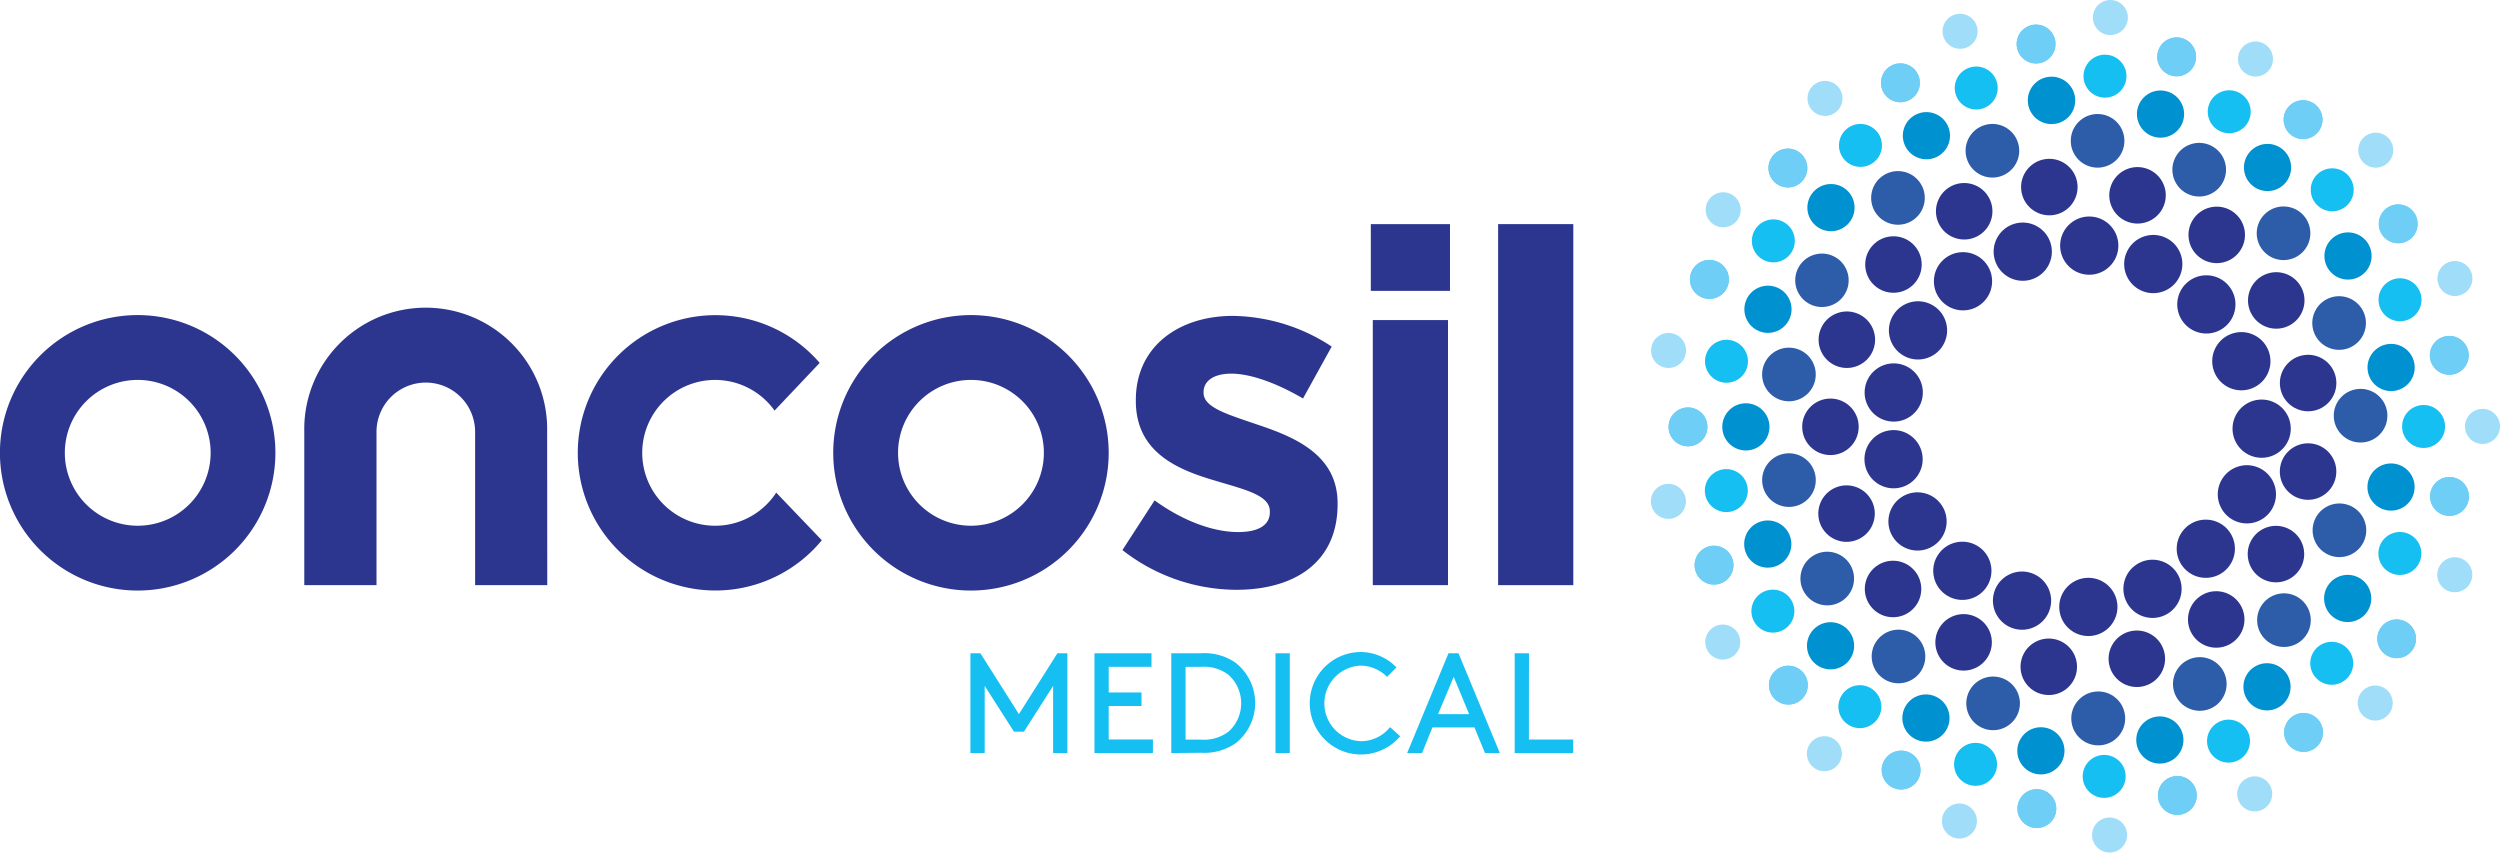 <svg xmlns="http://www.w3.org/2000/svg" viewBox="0 0 402.59 137.29"><defs><style>.cls-1{fill:#2d368f;}.cls-2{fill:#2d5da9;}.cls-3{fill:#0091d0;}.cls-4{fill:#15bff1;}.cls-5{fill:#6ecef5;}.cls-6{fill:#a0ddf9;}</style></defs><title>Asset 1</title><g id="Layer_2" data-name="Layer 2"><g id="Layer_1-2" data-name="Layer 1"><path class="cls-1" d="M156.36,50.74a22.18,22.18,0,1,0,22.18,22.18A22.18,22.18,0,0,0,156.36,50.74Zm0,33.92A11.74,11.74,0,1,1,168.1,72.92,11.74,11.74,0,0,1,156.36,84.66Z"/><path class="cls-1" d="M22.18,50.74A22.18,22.18,0,1,0,44.35,72.92,22.18,22.18,0,0,0,22.18,50.74Zm0,33.92A11.74,11.74,0,1,1,33.92,72.92,11.74,11.74,0,0,1,22.18,84.66Z"/><path class="cls-1" d="M180.75,88.58l5.18-8c4.62,3.35,9.48,5.1,13.46,5.1,3.51,0,5.1-1.27,5.1-3.19v-.16c0-2.63-4.14-3.51-8.84-4.94-6-1.75-12.74-4.54-12.74-12.82v-.16c0-8.68,7-13.54,15.61-13.54a29.55,29.55,0,0,1,15.93,4.94l-4.62,8.36c-4.22-2.47-8.44-4-11.55-4-2.95,0-4.46,1.27-4.46,2.95v.16c0,2.39,4.06,3.5,8.68,5.1,6,2,12.9,4.86,12.9,12.66v.16c0,9.48-7.09,13.78-16.33,13.78A29.91,29.91,0,0,1,180.75,88.58Z"/><path class="cls-1" d="M220.75,36.09H233.5V46.84H220.75Zm.32,15.45h12.11V94.23H221.07Z"/><path class="cls-1" d="M241.25,36.09h12.11V94.23H241.25Z"/><path class="cls-1" d="M88.13,94.23H76.51V69.55a7.94,7.94,0,1,0-15.88,0V94.23H49V69.55a19.56,19.56,0,1,1,39.11,0Z"/><path class="cls-1" d="M125,79.33a11.74,11.74,0,1,1-.27-13.21L132,58.44A22.17,22.17,0,1,0,132.34,87Z"/><circle class="cls-2" cx="376.68" cy="52.01" r="4.32" transform="translate(7.04 141.23) rotate(-21.43)"/><circle class="cls-2" cx="367.72" cy="37.56" r="4.32" transform="translate(71.67 258.87) rotate(-42.61)"/><circle class="cls-2" cx="354.14" cy="27.32" r="4.32" transform="translate(173.23 332.99) rotate(-63.79)"/><circle class="cls-2" cx="337.78" cy="22.68" r="4.32" transform="translate(285.58 357.17) rotate(-84.97)"/><circle class="cls-2" cx="320.85" cy="24.27" r="4.32" transform="translate(5.91 90.21) rotate(-16.15)"/><circle class="cls-2" cx="305.64" cy="31.86" r="4.32" transform="translate(43.29 191.88) rotate(-37.33)"/><circle class="cls-2" cx="294.2" cy="44.44" r="4.32" transform="matrix(0.52, -0.85, 0.85, 0.52, 102.64, 272.1)"/><circle class="cls-2" cx="288.07" cy="60.3" r="4.32" transform="translate(177.2 332.93) rotate(-79.69)"/><circle class="cls-2" cx="288.09" cy="77.3" r="4.32" transform="translate(-9.41 55.73) rotate(-10.87)"/><circle class="cls-2" cx="294.25" cy="93.15" r="4.32" transform="translate(-4.58 170.36) rotate(-32.05)"/><circle class="cls-2" cx="305.72" cy="105.7" r="4.32" transform="translate(38.05 287.34) rotate(-53.23)"/><circle class="cls-2" cx="320.96" cy="113.26" r="4.32" transform="translate(125.61 391.98) rotate(-74.41)"/><circle class="cls-2" cx="335.89" cy="115.81" r="4.32" transform="matrix(1, -0.1, 0.1, 1, -9.58, 33.47)"/><circle class="cls-2" cx="354.24" cy="110.13" r="4.32" transform="translate(-11.63 171.37) rotate(-26.77)"/><circle class="cls-2" cx="367.79" cy="99.86" r="4.32" transform="translate(47.31 306.09) rotate(-47.95)"/><circle class="cls-2" cx="376.72" cy="85.39" r="4.32" transform="translate(162.74 406.98) rotate(-69.13)"/><circle class="cls-2" cx="379.82" cy="68.67" r="4.32" transform="matrix(1, -0.01, 0.01, 1, -0.37, 2.07)"/><circle class="cls-1" cx="304.84" cy="94.83" r="4.55" transform="translate(16.15 231.13) rotate(-42.55)"/><circle class="cls-1" cx="297.36" cy="82.7" r="4.55" transform="translate(-9.69 114.05) rotate(-21.37)"/><circle class="cls-1" cx="316.21" cy="103.44" r="4.55" transform="translate(83.5 341.21) rotate(-63.73)"/><circle class="cls-1" cx="329.91" cy="107.37" r="4.55" transform="translate(193.71 426.46) rotate(-84.91)"/><circle class="cls-1" cx="344.11" cy="106.07" r="4.55" transform="translate(-15.92 99.54) rotate(-16.09)"/><circle class="cls-1" cx="356.88" cy="99.74" r="4.55" transform="translate(12.49 236.5) rotate(-37.27)"/><circle class="cls-1" cx="366.5" cy="89.22" r="4.55" transform="translate(98.71 354.87) rotate(-58.45)"/><circle class="cls-1" cx="371.67" cy="75.93" r="4.55" transform="translate(230.09 427.87) rotate(-79.63)"/><circle class="cls-1" cx="371.69" cy="61.67" r="4.55" transform="translate(-4.97 70.82) rotate(-10.81)"/><circle class="cls-1" cx="366.56" cy="48.37" r="4.55" transform="translate(30.04 201.55) rotate(-31.99)"/><circle class="cls-1" cx="356.97" cy="37.82" r="4.55" transform="translate(112.72 300.88) rotate(-53.17)"/><circle class="cls-1" cx="344.21" cy="31.45" r="4.55" transform="translate(221.08 354.42) rotate(-74.35)"/><circle class="cls-1" cx="330.02" cy="30.12" r="4.55" transform="translate(-1.37 31.95) rotate(-5.53)"/><circle class="cls-1" cx="316.3" cy="34.01" r="4.55" transform="translate(18.47 145.81) rotate(-26.71)"/><circle class="cls-1" cx="304.91" cy="42.59" r="4.55" transform="translate(68.86 240.24) rotate(-47.89)"/><circle class="cls-1" cx="297.4" cy="54.71" r="4.55" transform="translate(140.07 312.94) rotate(-69.07)"/><circle class="cls-1" cx="294.77" cy="68.72" r="4.55" transform="translate(-0.3 1.3) rotate(-0.25)"/><circle class="cls-3" cx="284.67" cy="87.61" r="3.8" transform="translate(-12.3 110.38) rotate(-21.49)"/><circle class="cls-3" cx="294.78" cy="103.99" r="3.8" transform="translate(7.56 227.33) rotate(-42.67)"/><circle class="cls-3" cx="310.13" cy="115.62" r="3.8" transform="translate(69.68 343.06) rotate(-63.85)"/><circle class="cls-3" cx="328.65" cy="120.91" r="3.8" transform="translate(179.73 437.85) rotate(-85.03)"/><circle class="cls-3" cx="347.82" cy="119.15" r="3.8" transform="translate(-19.44 101.85) rotate(-16.21)"/><circle class="cls-3" cx="365.07" cy="110.59" r="3.8" transform="translate(7.86 244.42) rotate(-37.39)"/><circle class="cls-3" cx="378.06" cy="96.37" r="3.8" transform="translate(98.69 368.71) rotate(-58.57)"/><circle class="cls-3" cx="385.03" cy="78.43" r="3.8" transform="translate(239.35 443.36) rotate(-79.75)"/><circle class="cls-3" cx="385.05" cy="59.17" r="3.8" transform="translate(-4.23 74.09) rotate(-10.93)"/><circle class="cls-3" cx="378.11" cy="41.21" r="3.8" transform="translate(35.94 207.3) rotate(-32.11)"/><circle class="cls-3" cx="365.15" cy="26.97" r="3.8" transform="translate(125.26 303.58) rotate(-53.29)"/><circle class="cls-3" cx="347.92" cy="18.37" r="3.8" transform="translate(237.07 348.67) rotate(-74.47)"/><circle class="cls-3" cx="328.74" cy="16.58" r="3.8" transform="matrix(1, -0.1, 0.1, 1, -0.03, 32.46)"/><circle class="cls-3" cx="310.22" cy="21.84" r="3.8" transform="translate(23.54 142.38) rotate(-26.83)"/><circle class="cls-3" cx="294.85" cy="33.43" r="3.8" transform="translate(72.75 230.22) rotate(-48.01)"/><circle class="cls-3" cx="284.7" cy="49.8" r="3.8" transform="translate(137.01 298.24) rotate(-69.19)"/><circle class="cls-3" cx="281.15" cy="68.73" r="3.8" transform="translate(-0.44 1.83) rotate(-0.37)"/><circle class="cls-4" cx="386.49" cy="48.26" r="3.46" transform="translate(9.29 145.35) rotate(-21.55)"/><circle class="cls-4" cx="375.56" cy="30.55" r="3.46" transform="translate(78.97 262.96) rotate(-42.73)"/><circle class="cls-4" cx="358.97" cy="17.99" r="3.46" transform="translate(184.96 332.48) rotate(-63.91)"/><circle class="cls-4" cx="338.97" cy="12.27" r="3.46" transform="translate(297.74 348.94) rotate(-85.09)"/><circle class="cls-4" cx="318.24" cy="14.16" r="3.46" transform="translate(8.78 89.74) rotate(-16.27)"/><circle class="cls-4" cx="299.6" cy="23.41" r="3.46" transform="translate(47.52 187.01) rotate(-37.45)"/><circle class="cls-4" cx="285.56" cy="38.78" r="3.46" transform="translate(103.81 262.42) rotate(-58.63)"/><circle class="cls-4" cx="278.02" cy="58.17" r="3.46" transform="translate(171.59 321.52) rotate(-79.81)"/><circle class="cls-4" cx="278" cy="78.99" r="3.46" transform="translate(-9.96 54.46) rotate(-10.99)"/><circle class="cls-4" cx="285.5" cy="98.4" r="3.46" transform="translate(-8.56 167.13) rotate(-32.17)"/><circle class="cls-4" cx="299.51" cy="113.79" r="3.46" transform="translate(29.43 286.17) rotate(-53.35)"/><circle class="cls-4" cx="318.13" cy="123.08" r="3.46" transform="translate(114.66 396.86) rotate(-74.53)"/><circle class="cls-4" cx="338.85" cy="125.02" r="3.46" transform="translate(-10.76 34.34) rotate(-5.71)"/><circle class="cls-4" cx="358.87" cy="119.34" r="3.46" transform="translate(-15.17 175.22) rotate(-26.89)"/><circle class="cls-4" cx="375.49" cy="106.81" r="3.46" transform="translate(45.12 314.79) rotate(-48.07)"/><circle class="cls-4" cx="386.45" cy="89.12" r="3.46" transform="translate(166.21 418.94) rotate(-69.25)"/><circle class="cls-4" cx="390.29" cy="68.67" r="3.46" transform="translate(-0.51 2.94) rotate(-0.43)"/><circle class="cls-1" cx="360.93" cy="58.16" r="4.69" transform="translate(3.71 135.9) rotate(-21.43)"/><circle class="cls-1" cx="355.3" cy="49.01" r="4.69" transform="translate(60.63 253.49) rotate(-42.61)"/><circle class="cls-1" cx="346.75" cy="42.52" r="4.69" transform="translate(155.46 334.84) rotate(-63.79)"/><circle class="cls-1" cx="336.43" cy="39.56" r="4.69" transform="translate(267.54 371.22) rotate(-84.97)"/><circle class="cls-1" cx="325.73" cy="40.52" r="4.69" transform="translate(1.59 92.21) rotate(-16.15)"/><circle class="cls-1" cx="316.11" cy="45.28" r="4.69" transform="translate(37.3 200.98) rotate(-37.33)"/><circle class="cls-1" cx="308.86" cy="53.2" r="4.69" transform="translate(102.17 288.79) rotate(-58.51)"/><circle class="cls-1" cx="304.96" cy="63.2" r="4.69" transform="translate(188.2 351.93) rotate(-79.69)"/><circle class="cls-1" cx="304.93" cy="73.94" r="4.69" transform="translate(-8.47 58.84) rotate(-10.87)"/><circle class="cls-1" cx="308.79" cy="83.96" r="4.69" transform="translate(2.51 176.67) rotate(-32.05)"/><circle class="cls-1" cx="316.01" cy="91.91" r="4.69" transform="translate(53.22 290.04) rotate(-53.23)"/><circle class="cls-1" cx="325.61" cy="96.72" r="4.69" transform="translate(144.95 384.36) rotate(-74.41)"/><circle class="cls-1" cx="336.3" cy="97.73" r="4.69" transform="translate(-7.92 33.23) rotate(-5.59)"/><circle class="cls-1" cx="346.63" cy="94.81" r="4.69" transform="translate(-5.55 166.3) rotate(-26.77)"/><circle class="cls-1" cx="355.21" cy="88.36" r="4.69" transform="translate(51.69 292.95) rotate(-47.95)"/><circle class="cls-1" cx="360.88" cy="80.24" r="4.69" transform="translate(158.29 388.22) rotate(-69.13)"/><circle class="cls-1" cx="363.87" cy="70.69" r="4.69" transform="matrix(1, -0.01, 0.01, 1, -0.37, 1.98)"/><circle class="cls-5" cx="276.02" cy="91" r="3.13" transform="translate(-14.11 108.06) rotate(-21.61)"/><circle class="cls-5" cx="287.99" cy="110.32" r="3.13" transform="translate(1.71 225.01) rotate(-42.79)"/><circle class="cls-5" cx="306.14" cy="124" r="3.13" transform="translate(60.38 344.68) rotate(-63.97)"/><circle class="cls-5" cx="328" cy="130.2" r="3.13" transform="translate(170.54 446.03) rotate(-85.15)"/><circle class="cls-5" cx="350.63" cy="128.09" r="3.13" transform="translate(-21.87 103.76) rotate(-16.33)"/><circle class="cls-5" cx="370.96" cy="117.94" r="3.13" transform="translate(4.88 250.27) rotate(-37.51)"/><circle class="cls-5" cx="386.25" cy="101.14" r="3.13" transform="matrix(0.52, -0.85, 0.85, 0.52, 99.13, 378.59)"/><circle class="cls-5" cx="394.44" cy="79.94" r="3.13" transform="translate(246.39 454.18) rotate(-79.87)"/><circle class="cls-5" cx="394.42" cy="57.21" r="3.13" transform="translate(-3.65 76.67) rotate(-11.05)"/><circle class="cls-5" cx="386.19" cy="36.03" r="3.13" transform="translate(40.3 211.53) rotate(-32.23)"/><circle class="cls-5" cx="370.86" cy="19.26" r="3.13" transform="translate(134.35 305.56) rotate(-53.41)"/><circle class="cls-5" cx="350.51" cy="9.15" r="3.13" transform="translate(248.56 344.63) rotate(-74.59)"/><circle class="cls-5" cx="327.88" cy="7.08" r="3.13" transform="translate(0.95 33.01) rotate(-5.77)"/><circle class="cls-5" cx="306.03" cy="13.33" r="3.13" transform="translate(27.2 140.15) rotate(-26.95)"/><circle class="cls-5" cx="287.91" cy="27.05" r="3.13" transform="translate(75.61 223.4) rotate(-48.13)"/><circle class="cls-5" cx="275.98" cy="46.39" r="3.13" transform="matrix(0.35, -0.94, 0.94, 0.35, 135.08, 288.18)"/><circle class="cls-5" cx="271.83" cy="68.73" r="3.13" transform="translate(-0.58 2.34) rotate(-0.49)"/><circle class="cls-5" cx="276.02" cy="91" r="3.13" transform="translate(-14.11 108.06) rotate(-21.61)"/><circle class="cls-5" cx="287.99" cy="110.32" r="3.13" transform="translate(1.71 225.01) rotate(-42.79)"/><circle class="cls-5" cx="306.14" cy="124" r="3.13" transform="translate(60.38 344.68) rotate(-63.97)"/><circle class="cls-5" cx="328" cy="130.2" r="3.13" transform="translate(170.54 446.03) rotate(-85.15)"/><circle class="cls-5" cx="350.63" cy="128.09" r="3.13" transform="translate(-21.87 103.76) rotate(-16.33)"/><circle class="cls-5" cx="370.96" cy="117.94" r="3.13" transform="translate(4.88 250.27) rotate(-37.51)"/><circle class="cls-5" cx="386.25" cy="101.14" r="3.13" transform="matrix(0.52, -0.85, 0.85, 0.52, 99.13, 378.59)"/><circle class="cls-5" cx="394.44" cy="79.94" r="3.13" transform="translate(246.39 454.18) rotate(-79.87)"/><circle class="cls-5" cx="394.42" cy="57.21" r="3.13" transform="translate(-3.65 76.67) rotate(-11.05)"/><circle class="cls-5" cx="386.19" cy="36.03" r="3.13" transform="translate(40.3 211.53) rotate(-32.23)"/><circle class="cls-5" cx="370.86" cy="19.26" r="3.13" transform="translate(134.35 305.56) rotate(-53.41)"/><circle class="cls-5" cx="350.51" cy="9.15" r="3.13" transform="translate(248.56 344.63) rotate(-74.59)"/><circle class="cls-5" cx="327.88" cy="7.08" r="3.13" transform="translate(0.95 33.01) rotate(-5.77)"/><circle class="cls-5" cx="306.03" cy="13.33" r="3.13" transform="translate(27.2 140.15) rotate(-26.95)"/><circle class="cls-5" cx="287.91" cy="27.05" r="3.13" transform="translate(75.61 223.4) rotate(-48.13)"/><circle class="cls-5" cx="275.98" cy="46.39" r="3.13" transform="matrix(0.35, -0.94, 0.94, 0.35, 135.08, 288.18)"/><circle class="cls-5" cx="271.83" cy="68.73" r="3.13" transform="translate(-0.58 2.34) rotate(-0.49)"/><circle class="cls-6" cx="395.33" cy="44.84" r="2.82" transform="translate(11.38 149.16) rotate(-21.67)"/><circle class="cls-6" cx="382.57" cy="24.17" r="2.82" transform="translate(85.67 266.64) rotate(-42.85)"/><circle class="cls-6" cx="363.2" cy="9.5" r="2.82" transform="translate(195.63 331.87) rotate(-64.03)"/><circle class="cls-6" cx="339.84" cy="2.82" r="2.82" transform="translate(308.66 341.24) rotate(-85.21)"/><circle class="cls-6" cx="315.64" cy="5.03" r="2.82" transform="translate(11.41 89.28) rotate(-16.39)"/><circle class="cls-6" cx="293.88" cy="15.84" r="2.82" transform="translate(51.3 182.48) rotate(-37.57)"/><circle class="cls-6" cx="277.49" cy="33.78" r="2.82" transform="translate(104.66 253.49) rotate(-58.75)"/><circle class="cls-6" cx="268.69" cy="56.43" r="2.82" transform="translate(166.16 311.12) rotate(-79.93)"/><circle class="cls-6" cx="268.67" cy="80.73" r="2.82" transform="translate(-10.52 53.29) rotate(-11.11)"/><circle class="cls-6" cx="277.43" cy="103.39" r="2.82" transform="translate(-12.33 164.2) rotate(-32.29)"/><circle class="cls-6" cx="293.78" cy="121.36" r="2.82" transform="translate(21.4 285.2) rotate(-53.47)"/><circle class="cls-6" cx="315.52" cy="132.21" r="2.82" transform="translate(104.52 401.48) rotate(-74.65)"/><circle class="cls-6" cx="339.72" cy="134.46" r="2.82" transform="translate(-11.9 35.21) rotate(-5.83)"/><circle class="cls-6" cx="363.09" cy="127.83" r="2.82" transform="translate(-18.45 178.85) rotate(-27.01)"/><circle class="cls-6" cx="382.49" cy="113.2" r="2.82" transform="translate(43.13 322.84) rotate(-48.19)"/><circle class="cls-6" cx="395.29" cy="92.55" r="2.82" transform="translate(169.42 429.89) rotate(-69.37)"/><circle class="cls-6" cx="399.77" cy="68.66" r="2.82" transform="translate(-0.64 3.85) rotate(-0.55)"/><path class="cls-4" d="M164.89,117.82h-1.61l-4.71-7.37v10.81h-2.3V105.2h1.61l6.2,9.8,6.2-9.8h1.61v16.07h-2.3V110.46Z"/><path class="cls-4" d="M183.82,111.51v2.18h-5.28v5.39h7.12v2.18h-9.41V105.2h9.18v2.18h-6.89v4.13Z"/><path class="cls-4" d="M188.62,121.27V105.2h4.82a8.76,8.76,0,0,1,5.51,1.51,8.24,8.24,0,0,1,0,13,8.84,8.84,0,0,1-5.53,1.51Zm9.3-12.53a6.52,6.52,0,0,0-4.59-1.35h-2.41v11.71h2.41a6.52,6.52,0,0,0,4.59-1.35,6.16,6.16,0,0,0,0-9Z"/><path class="cls-4" d="M205.4,105.2h2.3v16.07h-2.3Z"/><path class="cls-4" d="M219,105a8,8,0,0,1,5.88,2.48L223.37,109a6.1,6.1,0,0,0-4.34-1.81,6.09,6.09,0,0,0,.21,12.17,6,6,0,0,0,4.61-2.27l1.63,1.47A8.25,8.25,0,1,1,219,105Z"/><path class="cls-4" d="M237.44,117.14h-6.77L229,121.27H226.6l6.66-16.07h1.61l6.66,16.07h-2.39ZM231.58,115h5l-2.48-6Z"/><path class="cls-4" d="M246.21,119.09h7.12v2.18h-9.41V105.2h2.3Z"/></g></g></svg>